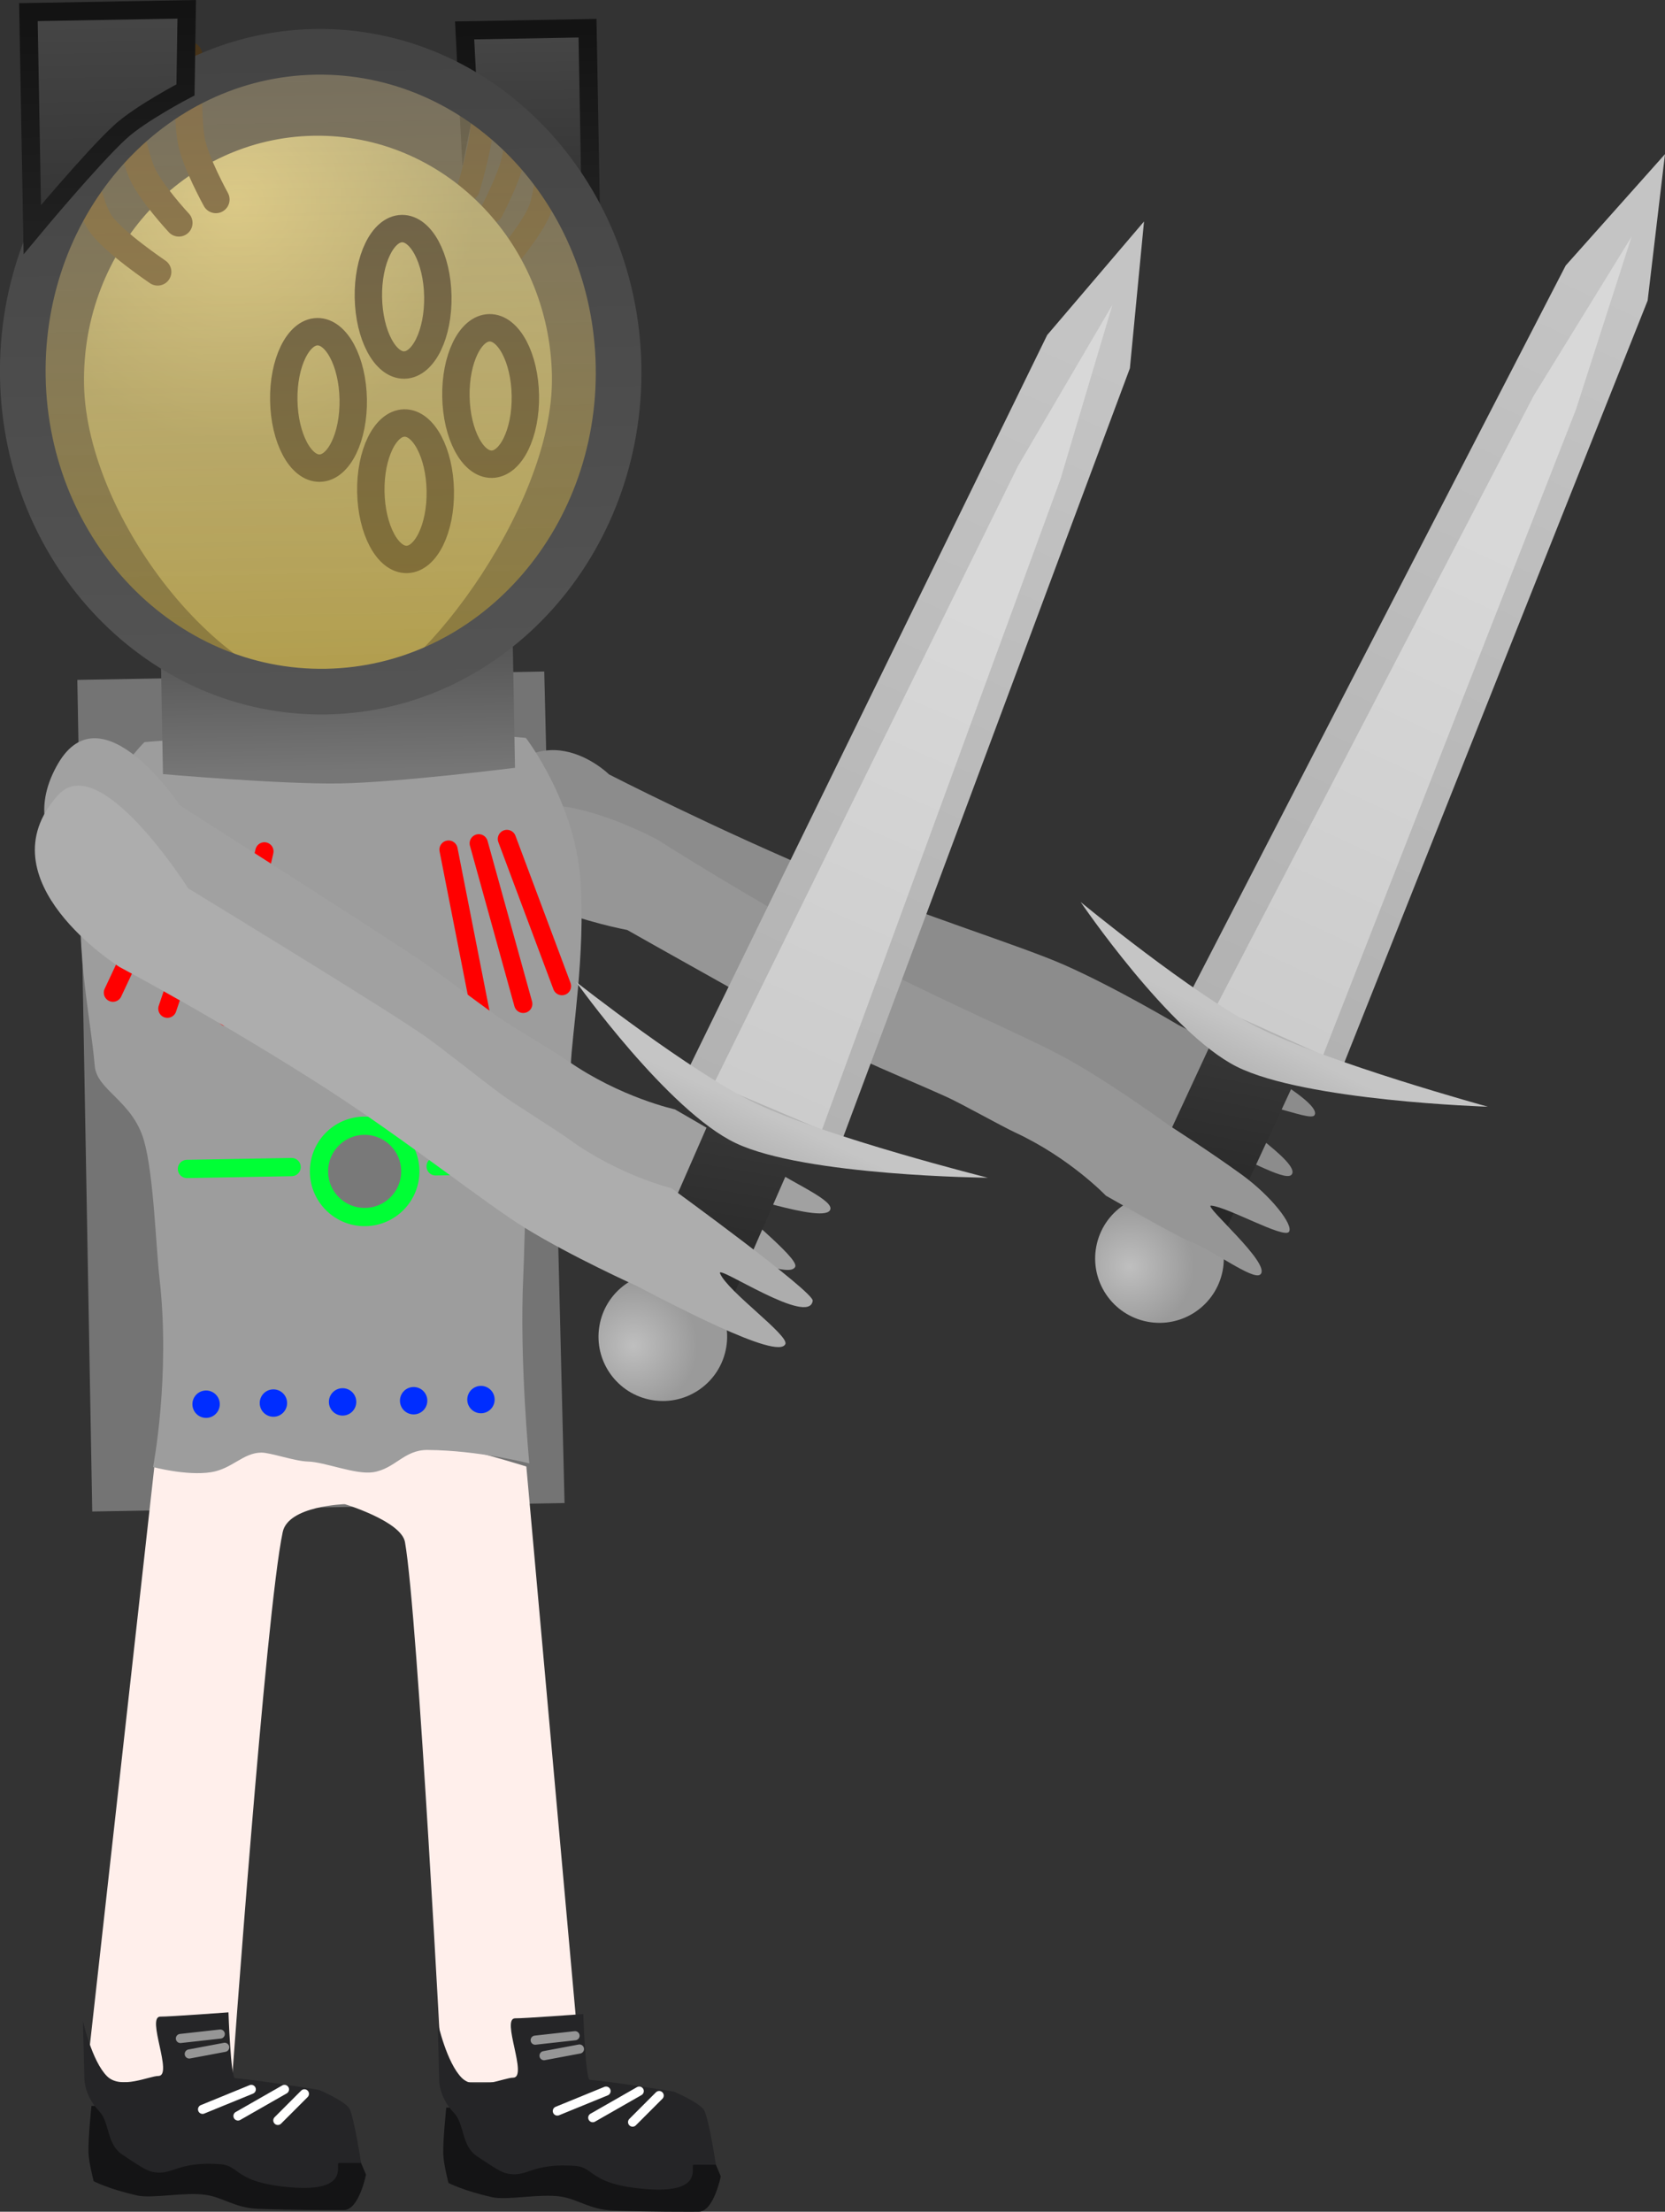 <svg version="1.1" xmlns="http://www.w3.org/2000/svg" xmlns:xlink="http://www.w3.org/1999/xlink" width="91.191" height="121.088" viewBox="0,0,91.191,121.088"><rect x="0" y="0" width="91.191" height="121.088" fill="#333333" stroke="none"/><defs><linearGradient x1="286.767" y1="181.918" x2="289.018" y2="170.171" gradientUnits="userSpaceOnUse" id="color-1"><stop offset="0" stop-color="#242424"/><stop offset="1" stop-color="#373737"/></linearGradient><radialGradient cx="283.306" cy="182.595" r="3.523" gradientUnits="userSpaceOnUse" id="color-2"><stop offset="0" stop-color="#bfbfbf"/><stop offset="1" stop-color="#9a9a9a"/></radialGradient><linearGradient x1="290.678" y1="169.85" x2="309.812" y2="128.639" gradientUnits="userSpaceOnUse" id="color-3"><stop offset="0" stop-color="#b2b2b2"/><stop offset="1" stop-color="#c4c4c4"/></linearGradient><linearGradient x1="291.13" y1="169.73" x2="303.654" y2="142.756" gradientUnits="userSpaceOnUse" id="color-4"><stop offset="0" stop-color="#cccccc"/><stop offset="1" stop-color="#d8d8d8"/></linearGradient><linearGradient x1="289.252" y1="171.968" x2="290.319" y2="169.773" gradientUnits="userSpaceOnUse" id="color-5"><stop offset="0" stop-color="#b5b5b5"/><stop offset="1" stop-color="#c5c5c5"/></linearGradient><linearGradient x1="259.56" y1="186.157" x2="261.553" y2="174.364" gradientUnits="userSpaceOnUse" id="color-6"><stop offset="0" stop-color="#242424"/><stop offset="1" stop-color="#373737"/></linearGradient><radialGradient cx="256.115" cy="186.91" r="3.523" gradientUnits="userSpaceOnUse" id="color-7"><stop offset="0" stop-color="#bfbfbf"/><stop offset="1" stop-color="#9a9a9a"/></radialGradient><linearGradient x1="263.206" y1="174.007" x2="281.433" y2="132.386" gradientUnits="userSpaceOnUse" id="color-8"><stop offset="0" stop-color="#b2b2b2"/><stop offset="1" stop-color="#c4c4c4"/></linearGradient><linearGradient x1="263.655" y1="173.877" x2="275.585" y2="146.635" gradientUnits="userSpaceOnUse" id="color-9"><stop offset="0" stop-color="#cccccc"/><stop offset="1" stop-color="#d8d8d8"/></linearGradient><linearGradient x1="261.827" y1="176.156" x2="262.845" y2="173.938" gradientUnits="userSpaceOnUse" id="color-10"><stop offset="0" stop-color="#b5b5b5"/><stop offset="1" stop-color="#c5c5c5"/></linearGradient><linearGradient x1="239.851" y1="147.574" x2="239.993" y2="155.446" gradientUnits="userSpaceOnUse" id="color-11"><stop offset="0" stop-color="#505050"/><stop offset="1" stop-color="#767676"/></linearGradient><radialGradient cx="234.385" cy="124.349" r="13.118" gradientUnits="userSpaceOnUse" id="color-12"><stop offset="0" stop-color="#ccbe7a"/><stop offset="1" stop-color="#948f62"/></radialGradient><linearGradient x1="250.239" y1="114.843" x2="250.404" y2="124.084" gradientUnits="userSpaceOnUse" id="color-13"><stop offset="0" stop-color="#464646"/><stop offset="1" stop-color="#343434"/></linearGradient><linearGradient x1="250.239" y1="114.843" x2="250.404" y2="124.084" gradientUnits="userSpaceOnUse" id="color-14"><stop offset="0" stop-color="#131313"/><stop offset="1" stop-color="#202020"/></linearGradient><linearGradient x1="238.677" y1="116.077" x2="239.305" y2="151.102" gradientUnits="userSpaceOnUse" id="color-15"><stop offset="0" stop-color="#ffe8b5" stop-opacity="0.329"/><stop offset="1" stop-color="#c2a53e" stop-opacity="0.635"/></linearGradient><linearGradient x1="238.677" y1="116.077" x2="239.305" y2="151.102" gradientUnits="userSpaceOnUse" id="color-16"><stop offset="0" stop-color="#444444"/><stop offset="1" stop-color="#545454"/></linearGradient><linearGradient x1="227.318" y1="113.825" x2="227.532" y2="125.729" gradientUnits="userSpaceOnUse" id="color-17"><stop offset="0" stop-color="#464646"/><stop offset="1" stop-color="#343434"/></linearGradient><linearGradient x1="227.318" y1="113.825" x2="227.532" y2="125.729" gradientUnits="userSpaceOnUse" id="color-18"><stop offset="0" stop-color="#131313"/><stop offset="1" stop-color="#202020"/></linearGradient></defs><g transform="translate(-221.427,-113.238)"><g data-paper-data="{&quot;isPaintingLayer&quot;:true}" fill-rule="nonzero" stroke-linejoin="miter" stroke-miterlimit="10" stroke-dasharray="" stroke-dashoffset="0" style="mix-blend-mode: normal"><path d="M226.479,195.99l-0.817,-45.529l25.573,-0.459l1.112,45.523z" fill="#747474" stroke="none" stroke-width="NaN" stroke-linecap="butt"/><g><path d="M226.123,227.236l3.759,-33.71c0,0 6.755,-2.183 9.822,-2.183c3.629,0 0.606,4.244 0.606,4.244c0,0 -3.092,0.088 -3.398,1.524c-0.936,4.391 -2.786,30.125 -2.786,30.125z" fill="#ffefeb" stroke="#000000" stroke-width="0" stroke-linecap="butt"/><path d="M241.474,232.293c0,0 -0.386,1.94 -1.213,1.94c-0.593,0 -2.644,0.014 -4.704,-0.067c-1.253,-0.049 -1.902,-0.618 -2.836,-0.761c-1.175,-0.18 -2.939,0.22 -3.788,0.029c-1.565,-0.353 -2.375,-0.778 -2.375,-0.778c0,0 -0.269,-1.025 -0.286,-1.586c-0.022,-0.755 0.164,-2.537 0.164,-2.537c0,0 5.934,-0.12 8.249,0.081c1.37,0.119 4.241,0.647 4.241,0.647c0,0 1.46,0.616 1.673,1.043c0.262,0.523 0.873,1.989 0.873,1.989z" data-paper-data="{&quot;index&quot;:null}" fill="#141415" stroke="#000000" stroke-width="0" stroke-linecap="butt"/><path d="M241.203,231.658c0,0 -0.386,0 -1.213,0c-0.248,0 0.702,1.602 -2.618,1.333c-3.136,-0.254 -2.776,-1.188 -3.881,-1.269c-2.309,-0.169 -2.588,0.595 -3.587,0.442c-0.348,-0.053 -0.513,-0.115 -1.785,-0.97c-0.875,-0.589 -0.666,-1.751 -1.265,-2.379c-0.876,-0.917 -0.808,-1.886 -0.808,-1.886l-0.076,-3.048c0,0 0.486,2.207 1.325,3.031c0.751,0.738 2.317,-0.019 2.801,-0.019c0.847,-0 -0.689,-3.268 0.121,-3.25c0.435,0.01 3.723,-0.234 3.723,-0.234c0,0 0.123,3.58 0.356,3.6c1.37,0.119 4.604,0.647 4.604,0.647c0,0 1.46,0.616 1.673,1.043c0.262,0.523 0.631,2.959 0.631,2.959z" data-paper-data="{&quot;index&quot;:null}" fill="#252527" stroke="#000000" stroke-width="0" stroke-linecap="butt"/><path d="M232.521,228.719l2.668,-1.091" data-paper-data="{&quot;index&quot;:null}" fill="none" stroke="#ffffff" stroke-width="0.5" stroke-linecap="round"/><path d="M237.007,227.628l-2.546,1.455" data-paper-data="{&quot;index&quot;:null}" fill="none" stroke="#ffffff" stroke-width="0.5" stroke-linecap="round"/><path d="M238.099,227.871l-1.455,1.455" data-paper-data="{&quot;index&quot;:null}" fill="none" stroke="#ffffff" stroke-width="0.5" stroke-linecap="round"/><path d="M233.491,224.597l-2.183,0.243" data-paper-data="{&quot;index&quot;:null}" fill="none" stroke="#969696" stroke-width="0.5" stroke-linecap="round"/><path d="M231.793,225.688l1.94,-0.364" data-paper-data="{&quot;index&quot;:null}" fill="none" stroke="#969696" stroke-width="0.5" stroke-linecap="round"/></g><path d="M293.424,174.29c-0.257,0.437 -3.717,-1.336 -4.771,-0.403c-0.362,0.32 4.164,3.027 3.498,3.675c-0.395,0.385 -2.872,-1.162 -4.267,-1.537c-0.68,-0.183 -5.097,-2.182 -5.097,-2.182c0,0 -2.302,-1.996 -5.611,-3.166c-0.796,-0.281 -3.318,-1.392 -4.138,-1.672c-1.943,-0.663 -3.896,-1.247 -5.075,-1.685c-2.537,-0.942 -14.364,-6.226 -14.364,-6.226c0,0 -6.943,-1.595 -5.951,-3.527c3.059,-5.959 7.134,-1.933 7.134,-1.933c0,0 5.85,3.01 12.295,5.695c4.849,2.02 10.23,3.676 12.62,4.727c2.828,1.244 6.258,3.29 6.258,3.29c0,0 2.483,1.272 4.504,2.466c1.819,1.074 3.212,2.056 2.965,2.477z" data-paper-data="{&quot;index&quot;:null}" fill="#8c8c8c" stroke="#000000" stroke-width="0" stroke-linecap="butt"/><g stroke="none" stroke-width="0" stroke-linecap="butt"><path d="M287.845,182.125l-4.565,-2.117l4.658,-10.043l4.565,2.117z" fill="url(#color-1)"/><path d="M285.594,178.678c1.911,0.366 3.163,2.212 2.797,4.123c-0.366,1.911 -2.212,3.163 -4.123,2.797c-1.911,-0.366 -3.163,-2.212 -2.797,-4.123c0.366,-1.911 2.212,-3.163 4.123,-2.797z" fill="url(#color-2)"/><path d="M294.896,171.809l-8.437,-3.917l20.72,-40.117l5.438,-6.098l-0.95,8.017z" fill="url(#color-3)"/><path d="M293.891,171.012l-5.871,-2.643l17.4,-33.456l5.368,-8.717l-3.048,9.465z" fill="url(#color-4)"/><path d="M280.615,162.623c0,0 6.178,5.092 9.706,6.865c3.874,1.946 12.596,4.34 12.596,4.34c0,0 -10.006,-0.309 -13.763,-2.197c-3.675,-1.846 -8.539,-9.008 -8.539,-9.008z" fill="url(#color-5)"/></g><g><path d="M239.704,191.343c3.629,0 10.55,2.183 10.55,2.183l3.031,33.71h-7.639c0,0 -1.327,-25.538 -2.038,-29.57c-0.201,-1.143 -3.298,-2.079 -3.298,-2.079c0,0 -3.673,-4.244 -0.606,-4.244z" fill="#ffefeb" stroke="#000000" stroke-width="0" stroke-linecap="butt"/><path d="M259.693,234.326c-0.593,0 -2.644,0.014 -4.704,-0.067c-1.253,-0.049 -1.902,-0.618 -2.836,-0.761c-1.175,-0.18 -2.939,0.22 -3.788,0.029c-1.565,-0.353 -2.375,-0.778 -2.375,-0.778c0,0 -0.269,-1.025 -0.286,-1.586c-0.022,-0.755 0.164,-2.537 0.164,-2.537c0,0 5.934,-0.12 8.249,0.081c1.37,0.119 4.241,0.647 4.241,0.647c0,0 1.46,0.616 1.673,1.043c0.262,0.523 0.873,1.989 0.873,1.989c0,0 -0.386,1.94 -1.213,1.94z" data-paper-data="{&quot;index&quot;:null}" fill="#141415" stroke="#000000" stroke-width="0" stroke-linecap="butt"/><path d="M259.422,231.751c-0.248,0 0.702,1.602 -2.618,1.333c-3.136,-0.254 -2.776,-1.188 -3.881,-1.269c-2.309,-0.169 -2.588,0.595 -3.587,0.442c-0.348,-0.053 -0.513,-0.115 -1.785,-0.97c-0.875,-0.589 -0.666,-1.751 -1.265,-2.379c-0.876,-0.917 -0.808,-1.886 -0.808,-1.886l-0.076,-3.048c0,0 0.486,2.207 1.325,3.031c0.751,0.738 2.317,-0.019 2.801,-0.019c0.847,-0 -0.689,-3.268 0.121,-3.25c0.435,0.01 3.723,-0.234 3.723,-0.234c0,0 0.123,3.58 0.356,3.6c1.37,0.119 4.604,0.647 4.604,0.647c0,0 1.46,0.616 1.673,1.043c0.262,0.523 0.631,2.959 0.631,2.959c0,0 -0.386,0 -1.213,0z" data-paper-data="{&quot;index&quot;:null}" fill="#252527" stroke="#000000" stroke-width="0" stroke-linecap="butt"/><path d="M251.952,228.812l2.668,-1.091" fill="none" stroke="#ffffff" stroke-width="0.5" stroke-linecap="round"/><path d="M253.892,229.176l2.546,-1.455" fill="none" stroke="#ffffff" stroke-width="0.5" stroke-linecap="round"/><path d="M256.074,229.419l1.455,-1.455" fill="none" stroke="#ffffff" stroke-width="0.5" stroke-linecap="round"/><path d="M252.922,224.689l-2.183,0.243" fill="none" stroke="#969696" stroke-width="0.5" stroke-linecap="round"/><path d="M253.164,225.417l-1.94,0.364" fill="none" stroke="#969696" stroke-width="0.5" stroke-linecap="round"/></g><path d="M292.02,180.681c-0.287,0.379 -3.365,-1.367 -4.258,-1.438c-0.478,-0.038 3.377,3.241 2.682,3.777c-0.413,0.318 -2.589,-1.346 -3.866,-1.824c-0.622,-0.233 -4.583,-2.499 -4.583,-2.499c0,0 -1.965,-2.062 -4.967,-3.457c-0.722,-0.335 -2.986,-1.601 -3.731,-1.937c-1.764,-0.797 -3.546,-1.521 -4.613,-2.038c-2.296,-1.111 -12.907,-7.114 -12.907,-7.114c0,0 -9.408,-1.732 -7.297,-5.507c1.858,-3.323 8.975,0.575 8.975,0.575c0,0 5.208,3.336 11.01,6.428c4.365,2.326 9.27,4.366 11.416,5.564c2.539,1.417 5.564,3.633 5.564,3.633c0,0 2.211,1.411 3.994,2.705c1.605,1.165 2.857,2.767 2.581,3.133z" data-paper-data="{&quot;index&quot;:null}" fill="#969696" stroke="#000000" stroke-width="0" stroke-linecap="butt"/><g><path d="M229.811,193.555c0,0 0.965,-4.986 0.349,-10.36c-0.192,-1.673 -0.315,-5.684 -0.852,-7.528c-0.635,-2.18 -2.583,-2.732 -2.693,-4.081c-0.216,-2.666 -1.192,-6.773 -0.62,-11.362c0.431,-3.459 3.345,-6.359 3.345,-6.359c0,0 3.982,-0.361 5.766,-0.026c2.271,0.425 7.734,0.332 9.639,-0.119c2.011,-0.475 5.484,-0.082 5.484,-0.082c0,0 2.684,3.474 2.988,7.789c0.287,4.072 -0.481,8.478 -0.527,10.149c-0.047,1.694 -1.457,2.158 -2.055,4.312c-0.478,1.719 -0.454,5.199 -0.548,7.2c-0.22,4.648 0.332,10.269 0.332,10.269c0,0 -2.77,-0.72 -5.586,-0.737c-1.279,-0.008 -1.773,1.038 -2.977,1.219c-0.963,0.145 -2.647,-0.566 -3.572,-0.586c-0.7,-0.015 -2.053,-0.494 -2.547,-0.489c-0.998,0.01 -1.6,0.894 -2.755,1.074c-1.341,0.209 -3.17,-0.283 -3.17,-0.283z" fill="#9d9d9d" stroke="#292e32" stroke-width="0" stroke-linecap="butt"/><path d="M235.908,159.849l-2.069,9.077" fill="#ff0000" stroke="#ff0000" stroke-width="1" stroke-linecap="round"/><path d="M231.45,159.404l-3.838,8.18" fill="#ff0000" stroke="#ff0000" stroke-width="1" stroke-linecap="round"/><path d="M233.597,159.576l-3.002,8.886" fill="#ff0000" stroke="#ff0000" stroke-width="1" stroke-linecap="round"/><path d="M247.763,168.761l-1.77,-9.009" data-paper-data="{&quot;index&quot;:null}" fill="#ff0000" stroke="#ff0000" stroke-width="1" stroke-linecap="round"/><path d="M249.19,159.169l3.016,8.057" data-paper-data="{&quot;index&quot;:null}" fill="#ff0000" stroke="#ff0000" stroke-width="1" stroke-linecap="round"/><path d="M250.084,168.197l-2.436,-8.789" data-paper-data="{&quot;index&quot;:null}" fill="#ff0000" stroke="#ff0000" stroke-width="1" stroke-linecap="round"/><path d="M231.965,190.127c-0.007,-0.414 0.323,-0.756 0.737,-0.762c0.414,-0.007 0.756,0.323 0.762,0.737c0.007,0.414 -0.323,0.756 -0.737,0.762c-0.414,0.007 -0.756,-0.323 -0.762,-0.737z" fill="#002dff" stroke="none" stroke-width="0.5" stroke-linecap="butt"/><path d="M235.652,190.065c-0.007,-0.414 0.323,-0.756 0.737,-0.762c0.414,-0.007 0.756,0.323 0.762,0.737c0.007,0.414 -0.323,0.756 -0.737,0.762c-0.414,0.007 -0.756,-0.323 -0.762,-0.737z" fill="#002dff" stroke="none" stroke-width="0.5" stroke-linecap="butt"/><path d="M239.441,190.001c-0.007,-0.414 0.323,-0.756 0.737,-0.762c0.414,-0.007 0.756,0.323 0.762,0.737c0.007,0.414 -0.323,0.756 -0.737,0.762c-0.414,0.007 -0.756,-0.323 -0.762,-0.737z" fill="#002dff" stroke="none" stroke-width="0.5" stroke-linecap="butt"/><path d="M243.332,189.936c-0.007,-0.414 0.323,-0.756 0.737,-0.762c0.414,-0.007 0.756,0.323 0.762,0.737c0.007,0.414 -0.323,0.756 -0.737,0.762c-0.414,0.007 -0.756,-0.323 -0.762,-0.737z" fill="#002dff" stroke="none" stroke-width="0.5" stroke-linecap="butt"/><path d="M247.019,189.874c-0.007,-0.414 0.323,-0.756 0.737,-0.762c0.414,-0.007 0.756,0.323 0.762,0.737c0.007,0.414 -0.323,0.756 -0.737,0.762c-0.414,0.007 -0.756,-0.323 -0.762,-0.737z" fill="#002dff" stroke="none" stroke-width="0.5" stroke-linecap="butt"/><path d="M238.899,177.413c-0.025,-1.38 1.074,-2.52 2.455,-2.544c1.38,-0.025 2.52,1.074 2.544,2.455c0.025,1.38 -1.074,2.52 -2.455,2.544c-1.38,0.025 -2.52,-1.074 -2.544,-2.455z" fill="#797979" stroke="#00ff35" stroke-width="1" stroke-linecap="butt"/><path d="M237.399,177.132l-5.734,0.103" fill="none" stroke="#00ff35" stroke-width="1" stroke-linecap="round"/><path d="M245.286,177.093l3.584,-0.064" fill="none" stroke="#00ff35" stroke-width="1" stroke-linecap="round"/></g><path d="M261.222,181.695c-2.159,-0.925 -4.653,-2.185 -4.653,-2.185c0,0 -3.681,-1.556 -6.354,-3.123c-2.258,-1.324 -6.764,-4.763 -11.254,-7.523c-5.969,-3.669 -11.856,-6.63 -11.856,-6.63c0,0 -5.145,-2.646 -2.497,-7.192c2.409,-4.135 6.677,2.293 6.677,2.293c0,0 10.832,6.904 13.089,8.422c1.049,0.706 2.67,1.965 4.35,3.164c0.71,0.507 3.094,1.903 3.79,2.389c2.894,2.018 5.873,2.662 5.873,2.662c0,0 4.221,2.412 4.768,2.864c1.123,0.926 3.838,2.005 3.755,2.583c-0.14,0.974 -6.04,-1.242 -5.753,-0.812c0.536,0.803 4.032,3.483 3.825,3.978c-0.199,0.477 -1.818,-0.058 -3.761,-0.89z" data-paper-data="{&quot;index&quot;:null}" fill="#a1a1a1" stroke="#000000" stroke-width="0" stroke-linecap="butt"/><g stroke="none" stroke-width="0" stroke-linecap="butt"><path d="M260.643,186.34l-4.61,-2.017l4.437,-10.143l4.61,2.017z" fill="url(#color-6)"/><path d="M258.316,182.944c1.918,0.324 3.211,2.142 2.886,4.06c-0.324,1.918 -2.142,3.211 -4.06,2.886c-1.918,-0.324 -3.211,-2.142 -2.886,-4.06c0.324,-1.918 2.142,-3.211 4.06,-2.886z" fill="url(#color-7)"/><path d="M267.466,175.873l-8.521,-3.732l19.836,-40.561l5.303,-6.216l-0.774,8.036z" fill="url(#color-8)"/><path d="M266.444,175.098c0,0 -0.325,-0.138 -0.642,-0.272c-0.911,-0.386 -5.286,-2.242 -5.286,-2.242l16.663,-33.829l5.176,-8.832l-2.84,9.53z" fill="url(#color-9)"/><path d="M252.986,167.002c0,0 6.288,4.956 9.854,6.651c3.915,1.861 12.688,4.063 12.688,4.063c0,0 -10.01,-0.09 -13.807,-1.895c-3.715,-1.766 -8.735,-8.819 -8.735,-8.819z" fill="url(#color-10)"/></g><path d="M260.793,185.873c-2.084,-0.947 -4.487,-2.229 -4.487,-2.229c0,0 -3.554,-1.596 -6.124,-3.18c-2.172,-1.339 -6.489,-4.787 -10.805,-7.573c-5.738,-3.703 -11.41,-6.716 -11.41,-6.716c0,0 -7.566,-4.752 -3.356,-9.411c2.288,-2.533 7.124,5.111 7.124,5.111c0,0 10.818,6.578 12.984,8.106c1.007,0.71 2.559,1.972 4.171,3.177c0.681,0.509 2.974,1.921 3.642,2.409c2.777,2.029 5.666,2.72 5.666,2.72c0,0 7.799,5.666 7.74,6.161c-0.173,1.44 -5.298,-2.024 -5.076,-1.496c0.42,0.998 3.79,3.392 3.578,3.87c-0.204,0.461 -1.77,-0.096 -3.646,-0.948z" data-paper-data="{&quot;index&quot;:null}" fill="#adadad" stroke="#000000" stroke-width="0" stroke-linecap="butt"/><g><path d="M230.352,155.619l-0.141,-7.872c0,0 6.425,3.308 9.52,3.253c3.317,-0.059 9.761,-3.599 9.761,-3.599l0.141,7.872c0,0 -6.364,0.799 -9.567,0.856c-3.223,0.058 -9.713,-0.511 -9.713,-0.511z" fill="url(#color-11)" stroke="none" stroke-width="0" stroke-linecap="butt"/><path d="M250.034,117.387c0,0 -0.205,3.249 -0.507,4.583c-0.247,1.093 -1.171,2.843 -1.171,2.843" data-paper-data="{&quot;index&quot;:null}" fill="none" stroke="#3b2c16" stroke-width="1.25" stroke-linecap="round"/><path d="M251.512,121.499c0,0 -0.148,2.282 -0.531,3.245c-0.404,1.019 -1.834,2.714 -1.834,2.714" data-paper-data="{&quot;index&quot;:null}" fill="none" stroke="#3b2c16" stroke-width="1.25" stroke-linecap="round"/><path d="M247.749,115.663c0,0 0.175,3.268 0.054,4.693c-0.099,1.167 -0.73,3.236 -0.73,3.236" data-paper-data="{&quot;index&quot;:null}" fill="none" stroke="#3b2c16" stroke-width="1.25" stroke-linecap="round"/><path d="M251.656,133.821c0.133,7.39 -7.874,17.459 -11.085,17.578c-6.688,0.249 -14.409,-9.728 -14.542,-17.118c-0.133,-7.39 5.497,-13.484 12.574,-13.611c7.077,-0.127 12.921,5.761 13.054,13.152z" fill="url(#color-12)" stroke="none" stroke-width="0" stroke-linecap="butt"/><path d="M240.773,135.099c0.037,2.063 -0.785,3.75 -1.835,3.769c-1.05,0.019 -1.932,-1.638 -1.969,-3.701c-0.037,-2.063 0.785,-3.75 1.835,-3.769c1.05,-0.019 1.932,1.638 1.969,3.701z" fill="none" stroke="#191412" stroke-width="1.5" stroke-linecap="butt"/><path d="M245.407,129.454c0.037,2.063 -0.785,3.75 -1.835,3.769c-1.05,0.019 -1.932,-1.638 -1.969,-3.701c-0.037,-2.063 0.785,-3.75 1.835,-3.769c1.05,-0.019 1.932,1.638 1.969,3.701z" fill="none" stroke="#191412" stroke-width="1.5" stroke-linecap="butt"/><path d="M250.201,134.884c0.037,2.063 -0.784,3.75 -1.835,3.769c-1.05,0.019 -1.932,-1.638 -1.969,-3.701c-0.037,-2.063 0.785,-3.75 1.835,-3.769c1.05,-0.019 1.932,1.638 1.969,3.701z" fill="none" stroke="#191412" stroke-width="1.5" stroke-linecap="butt"/><path d="M245.541,140.097c0.037,2.063 -0.785,3.75 -1.835,3.769c-1.05,0.019 -1.932,-1.638 -1.969,-3.701c-0.037,-2.063 0.785,-3.75 1.835,-3.769c1.05,-0.019 1.932,1.638 1.969,3.701z" fill="none" stroke="#191412" stroke-width="1.5" stroke-linecap="butt"/><path d="M231.222,125.441c0,0 -1.587,-1.704 -2.041,-2.784c-0.554,-1.318 -1.044,-4.554 -1.044,-4.554" fill="none" stroke="#47341a" stroke-width="1.5" stroke-linecap="round"/><path d="M230.062,128.123c0,0 -2.406,-1.624 -3.113,-2.624c-0.668,-0.945 -1.019,-3.217 -1.019,-3.217" fill="none" stroke="#47341a" stroke-width="1.5" stroke-linecap="round"/><path d="M233.251,124.16c0,0 -1.125,-2.037 -1.343,-3.198c-0.266,-1.417 -0.138,-4.691 -0.138,-4.691" fill="none" stroke="#47341a" stroke-width="1.5" stroke-linecap="round"/><path d="M247.049,118.324l-0.175,-3.421l6.731,-0.121l0.166,9.241c0,0 -2.666,-2.979 -3.903,-4.028c-0.878,-0.745 -2.819,-1.672 -2.819,-1.672z" fill="url(#color-13)" stroke="url(#color-14)" stroke-width="1" stroke-linecap="butt"/><path d="M239.305,151.102c-9.01,0.162 -16.455,-7.548 -16.628,-17.22c-0.173,-9.672 6.99,-17.643 16,-17.805c9.01,-0.162 16.455,7.548 16.628,17.22c0.173,9.672 -6.99,17.643 -16,17.805z" fill="url(#color-15)" stroke="url(#color-16)" stroke-width="2.5" stroke-linecap="butt"/><path d="M228.034,120.441c-1.544,1.407 -4.838,5.366 -4.838,5.366l-0.213,-11.904l8.671,-0.155l-0.068,4.411c0,0 -2.455,1.283 -3.551,2.282z" data-paper-data="{&quot;index&quot;:null}" fill="url(#color-17)" stroke="url(#color-18)" stroke-width="1" stroke-linecap="butt"/></g></g></g></svg>